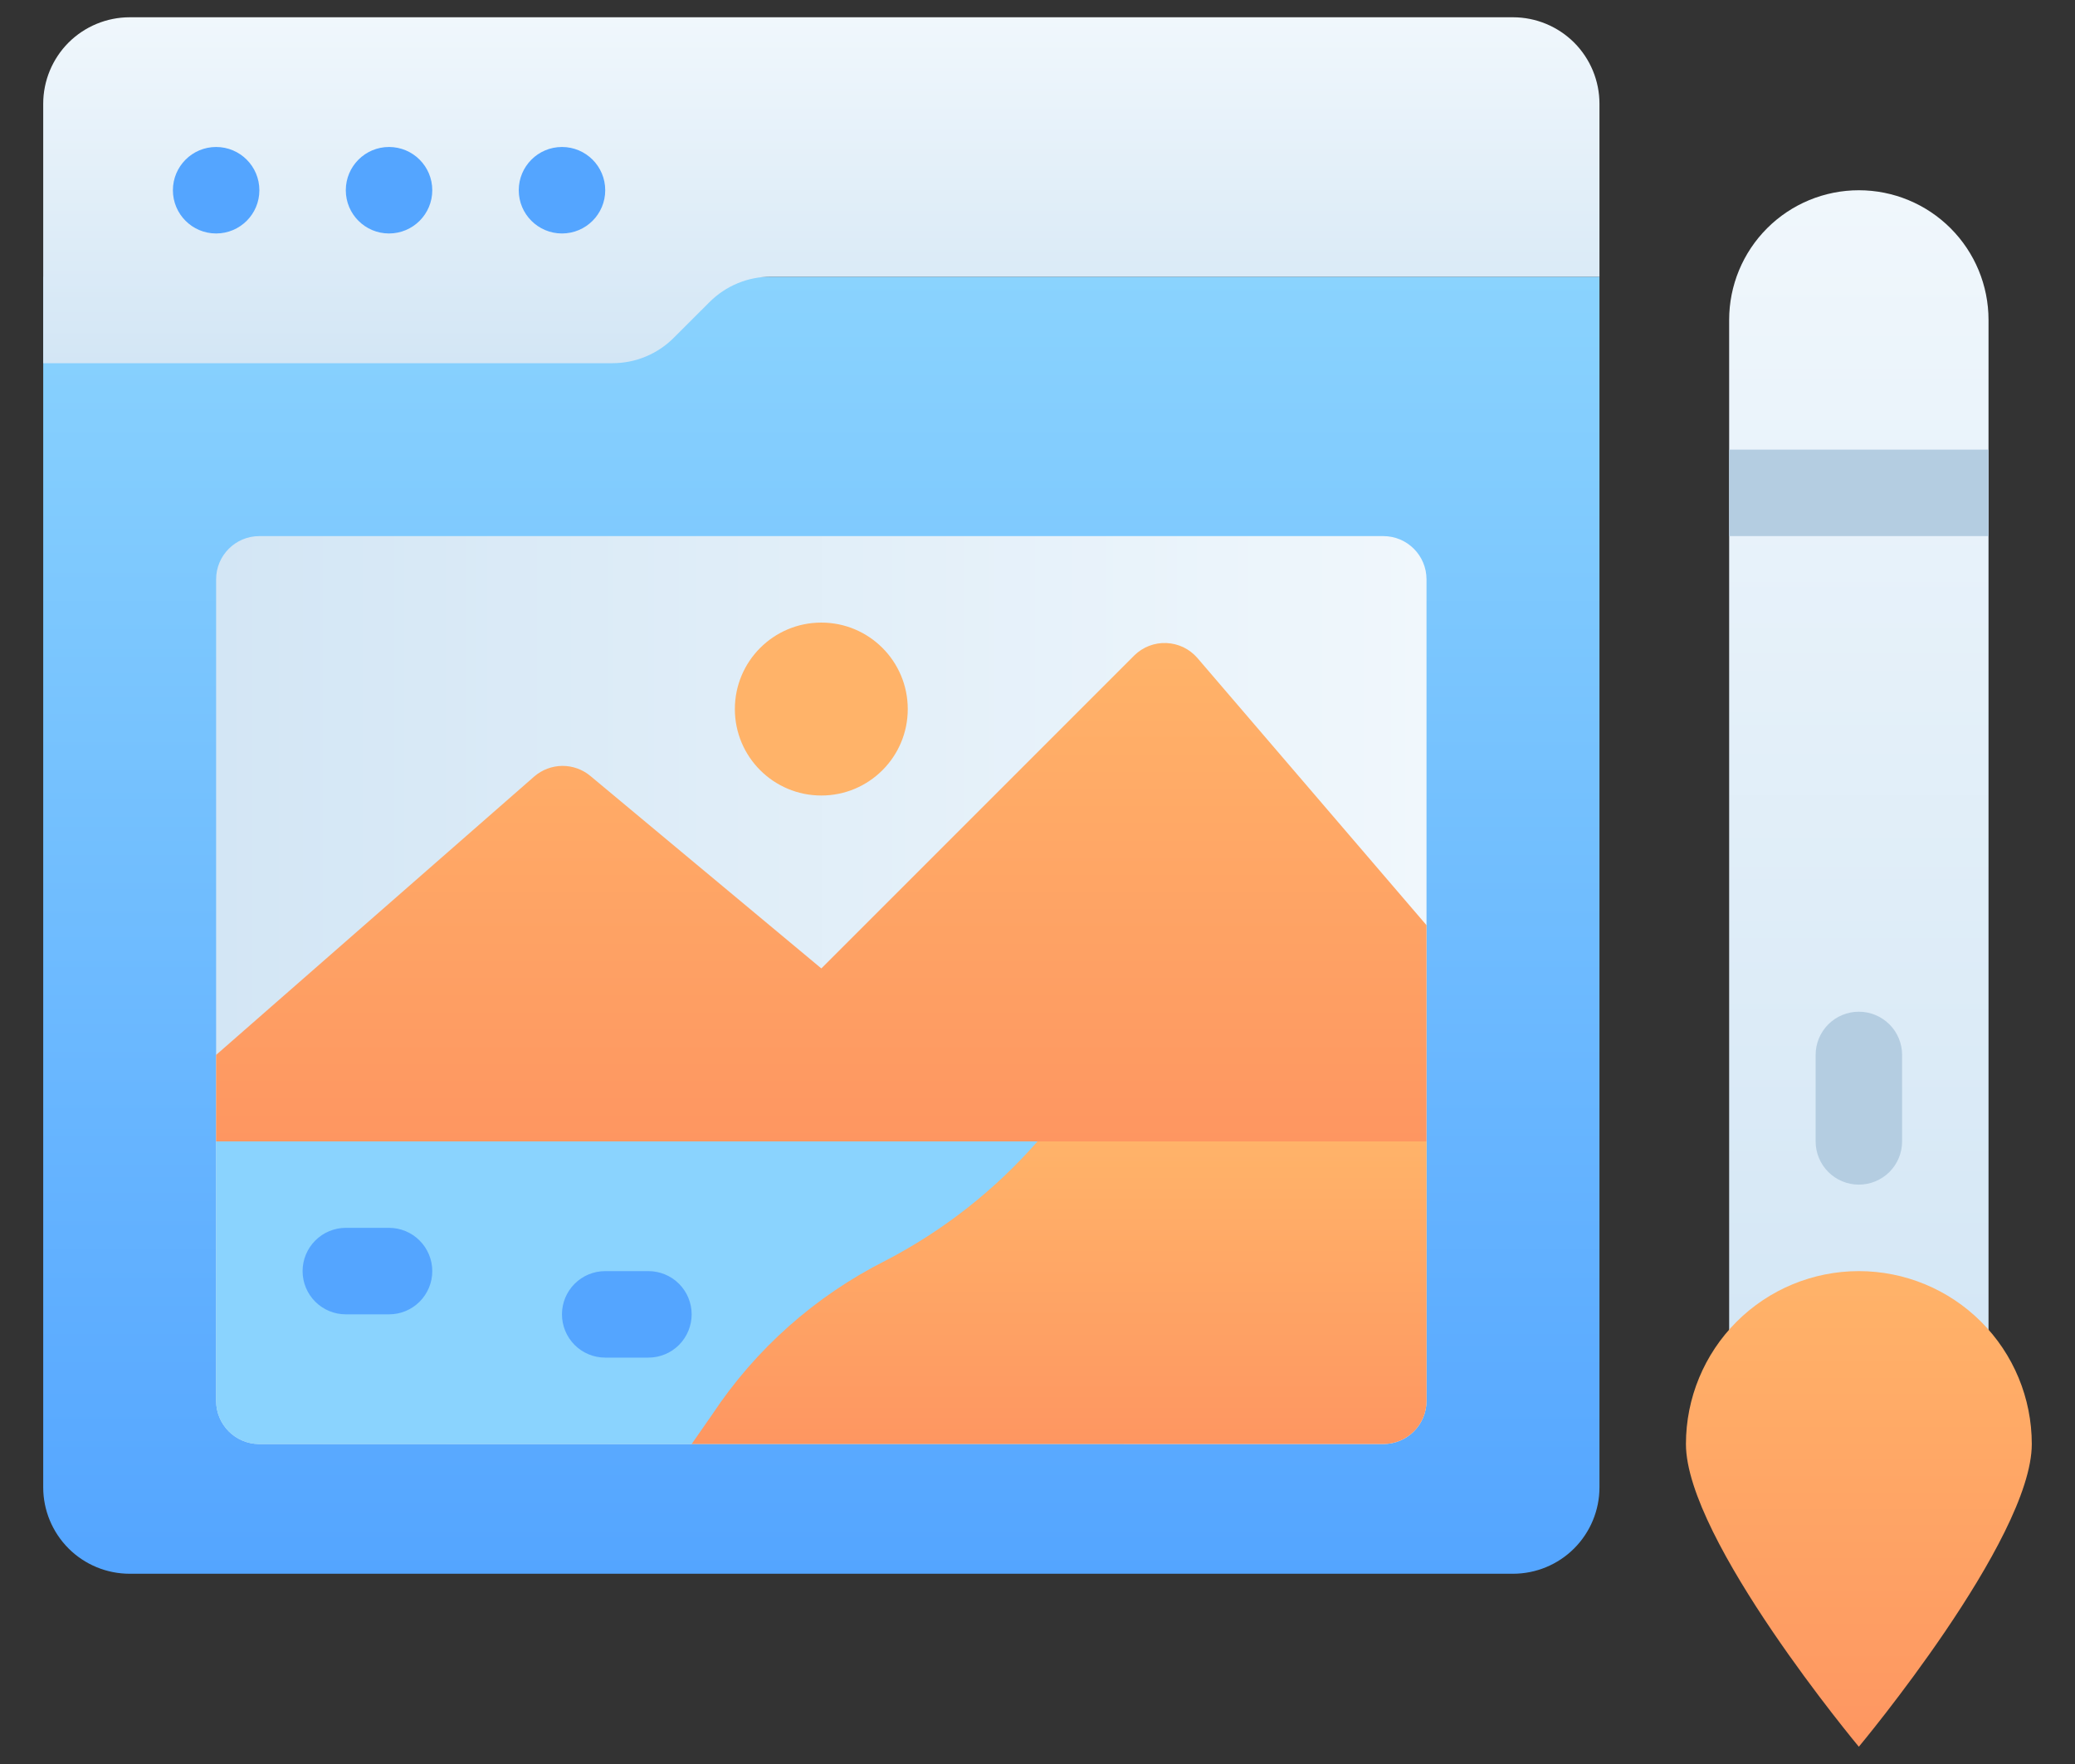 <svg width="40" height="34" viewBox="0 0 40 34" fill="none" xmlns="http://www.w3.org/2000/svg">
<rect x="0" y="0" width="40" height="34" fill="#333333" stroke="none"/>
<path d="M0.833 5.333H30.833V28.667C30.833 29.109 30.657 29.532 30.345 29.845C30.032 30.158 29.608 30.333 29.166 30.333H2.5C2.058 30.333 1.634 30.158 1.321 29.845C1.009 29.532 0.833 29.109 0.833 28.667V5.333Z" fill="url(#paint0_linear_15_1941)"/>
<path d="M30.833 2V5.333H14.858C14.638 5.333 14.42 5.376 14.217 5.461C14.014 5.545 13.83 5.669 13.675 5.825L12.991 6.508C12.836 6.664 12.652 6.788 12.449 6.872C12.246 6.957 12.028 7 11.808 7H0.833V2C0.833 1.558 1.009 1.134 1.321 0.821C1.634 0.509 2.058 0.333 2.5 0.333H29.166C29.608 0.333 30.032 0.509 30.345 0.821C30.657 1.134 30.833 1.558 30.833 2Z" fill="url(#paint1_linear_15_1941)"/>
<path d="M10.833 4.5C11.294 4.5 11.667 4.127 11.667 3.667C11.667 3.206 11.294 2.833 10.833 2.833C10.373 2.833 10 3.206 10 3.667C10 4.127 10.373 4.5 10.833 4.5Z" fill="#54A5FF"/>
<path d="M7.499 4.5C7.96 4.5 8.333 4.127 8.333 3.667C8.333 3.206 7.96 2.833 7.499 2.833C7.039 2.833 6.666 3.206 6.666 3.667C6.666 4.127 7.039 4.5 7.499 4.5Z" fill="#54A5FF"/>
<path d="M4.166 4.5C4.627 4.5 5 4.127 5 3.667C5 3.206 4.627 2.833 4.166 2.833C3.706 2.833 3.333 3.206 3.333 3.667C3.333 4.127 3.706 4.5 4.166 4.5Z" fill="#54A5FF"/>
<path d="M38.333 27H33.333V6.167C33.333 5.503 33.596 4.868 34.065 4.399C34.534 3.93 35.17 3.667 35.833 3.667C36.496 3.667 37.132 3.93 37.601 4.399C38.07 4.868 38.333 5.503 38.333 6.167V27Z" fill="url(#paint2_linear_15_1941)"/>
<path d="M39.167 27.833C39.167 26.949 38.816 26.101 38.19 25.476C37.565 24.851 36.717 24.5 35.833 24.5C34.949 24.5 34.101 24.851 33.476 25.476C32.851 26.101 32.5 26.949 32.5 27.833C32.5 29.675 35.833 33.667 35.833 33.667C35.833 33.667 39.167 29.675 39.167 27.833Z" fill="url(#paint3_linear_15_1941)"/>
<path d="M38.333 8.666H33.333V10.333H38.333V8.666Z" fill="#B4CDE1"/>
<path d="M26.666 10.333H4.999C4.539 10.333 4.166 10.706 4.166 11.167V27C4.166 27.46 4.539 27.833 4.999 27.833H26.666C27.126 27.833 27.499 27.46 27.499 27V11.167C27.499 10.706 27.126 10.333 26.666 10.333Z" fill="url(#paint4_linear_15_1941)"/>
<path d="M4.166 22H21.666V27.833H4.999C4.778 27.833 4.566 27.745 4.41 27.589C4.254 27.433 4.166 27.221 4.166 27V22Z" fill="#8AD3FE"/>
<path d="M35.833 22.833C35.612 22.833 35.4 22.745 35.244 22.589C35.088 22.433 35 22.221 35 22V20.333C35 20.112 35.088 19.9 35.244 19.744C35.4 19.588 35.612 19.5 35.833 19.5C36.054 19.5 36.266 19.588 36.423 19.744C36.579 19.9 36.667 20.112 36.667 20.333V22C36.667 22.221 36.579 22.433 36.423 22.589C36.266 22.745 36.054 22.833 35.833 22.833Z" fill="#B4CDE1"/>
<path d="M11.383 14.958L15.833 18.666L21.866 12.633C21.947 12.553 22.044 12.49 22.151 12.449C22.257 12.408 22.371 12.389 22.485 12.394C22.599 12.399 22.711 12.427 22.814 12.476C22.917 12.526 23.008 12.597 23.083 12.683L27.499 17.833V22H4.166V20.333L10.299 14.966C10.449 14.836 10.641 14.764 10.839 14.762C11.038 14.761 11.231 14.83 11.383 14.958V14.958Z" fill="url(#paint5_linear_15_1941)"/>
<path d="M20 22C19.174 22.943 18.179 23.723 17.066 24.3C15.717 24.98 14.568 25.999 13.733 27.258L13.333 27.833H26.666C26.887 27.833 27.099 27.745 27.256 27.589C27.412 27.433 27.5 27.221 27.5 27V22H20Z" fill="url(#paint6_linear_15_1941)"/>
<path d="M7.5 25.333H6.666C6.445 25.333 6.233 25.245 6.077 25.089C5.921 24.933 5.833 24.721 5.833 24.5C5.833 24.279 5.921 24.067 6.077 23.911C6.233 23.754 6.445 23.666 6.666 23.666H7.5C7.721 23.666 7.933 23.754 8.089 23.911C8.245 24.067 8.333 24.279 8.333 24.5C8.333 24.721 8.245 24.933 8.089 25.089C7.933 25.245 7.721 25.333 7.5 25.333Z" fill="#54A5FF"/>
<path d="M12.5 26.167H11.666C11.445 26.167 11.233 26.079 11.077 25.923C10.921 25.766 10.833 25.554 10.833 25.333C10.833 25.112 10.921 24.9 11.077 24.744C11.233 24.588 11.445 24.5 11.666 24.5H12.5C12.721 24.5 12.933 24.588 13.089 24.744C13.245 24.9 13.333 25.112 13.333 25.333C13.333 25.554 13.245 25.766 13.089 25.923C12.933 26.079 12.721 26.167 12.5 26.167Z" fill="#54A5FF"/>
<path d="M15.833 15.333C16.753 15.333 17.499 14.587 17.499 13.667C17.499 12.746 16.753 12 15.833 12C14.912 12 14.166 12.746 14.166 13.667C14.166 14.587 14.912 15.333 15.833 15.333Z" fill="#FFB369"/>
<defs>
<linearGradient id="paint0_linear_15_1941" x1="15.833" y1="30.333" x2="15.833" y2="5.333" gradientUnits="userSpaceOnUse">
<stop stop-color="#54A5FF"/>
<stop offset="1" stop-color="#8AD3FE"/>
</linearGradient>
<linearGradient id="paint1_linear_15_1941" x1="15.833" y1="7" x2="15.833" y2="0.333" gradientUnits="userSpaceOnUse">
<stop stop-color="#D3E6F5"/>
<stop offset="1" stop-color="#F0F7FC"/>
</linearGradient>
<linearGradient id="paint2_linear_15_1941" x1="35.833" y1="27" x2="35.833" y2="3.667" gradientUnits="userSpaceOnUse">
<stop stop-color="#D3E6F5"/>
<stop offset="1" stop-color="#F0F7FC"/>
</linearGradient>
<linearGradient id="paint3_linear_15_1941" x1="35.833" y1="33.667" x2="35.833" y2="24.5" gradientUnits="userSpaceOnUse">
<stop stop-color="#FE9661"/>
<stop offset="1" stop-color="#FFB369"/>
</linearGradient>
<linearGradient id="paint4_linear_15_1941" x1="4.166" y1="19.083" x2="27.499" y2="19.083" gradientUnits="userSpaceOnUse">
<stop stop-color="#D3E6F5"/>
<stop offset="1" stop-color="#F0F7FC"/>
</linearGradient>
<linearGradient id="paint5_linear_15_1941" x1="15.833" y1="22" x2="15.833" y2="12.392" gradientUnits="userSpaceOnUse">
<stop stop-color="#FE9661"/>
<stop offset="1" stop-color="#FFB369"/>
</linearGradient>
<linearGradient id="paint6_linear_15_1941" x1="20.416" y1="27.833" x2="20.416" y2="22" gradientUnits="userSpaceOnUse">
<stop stop-color="#FE9661"/>
<stop offset="1" stop-color="#FFB369"/>
</linearGradient>
</defs>
</svg>
